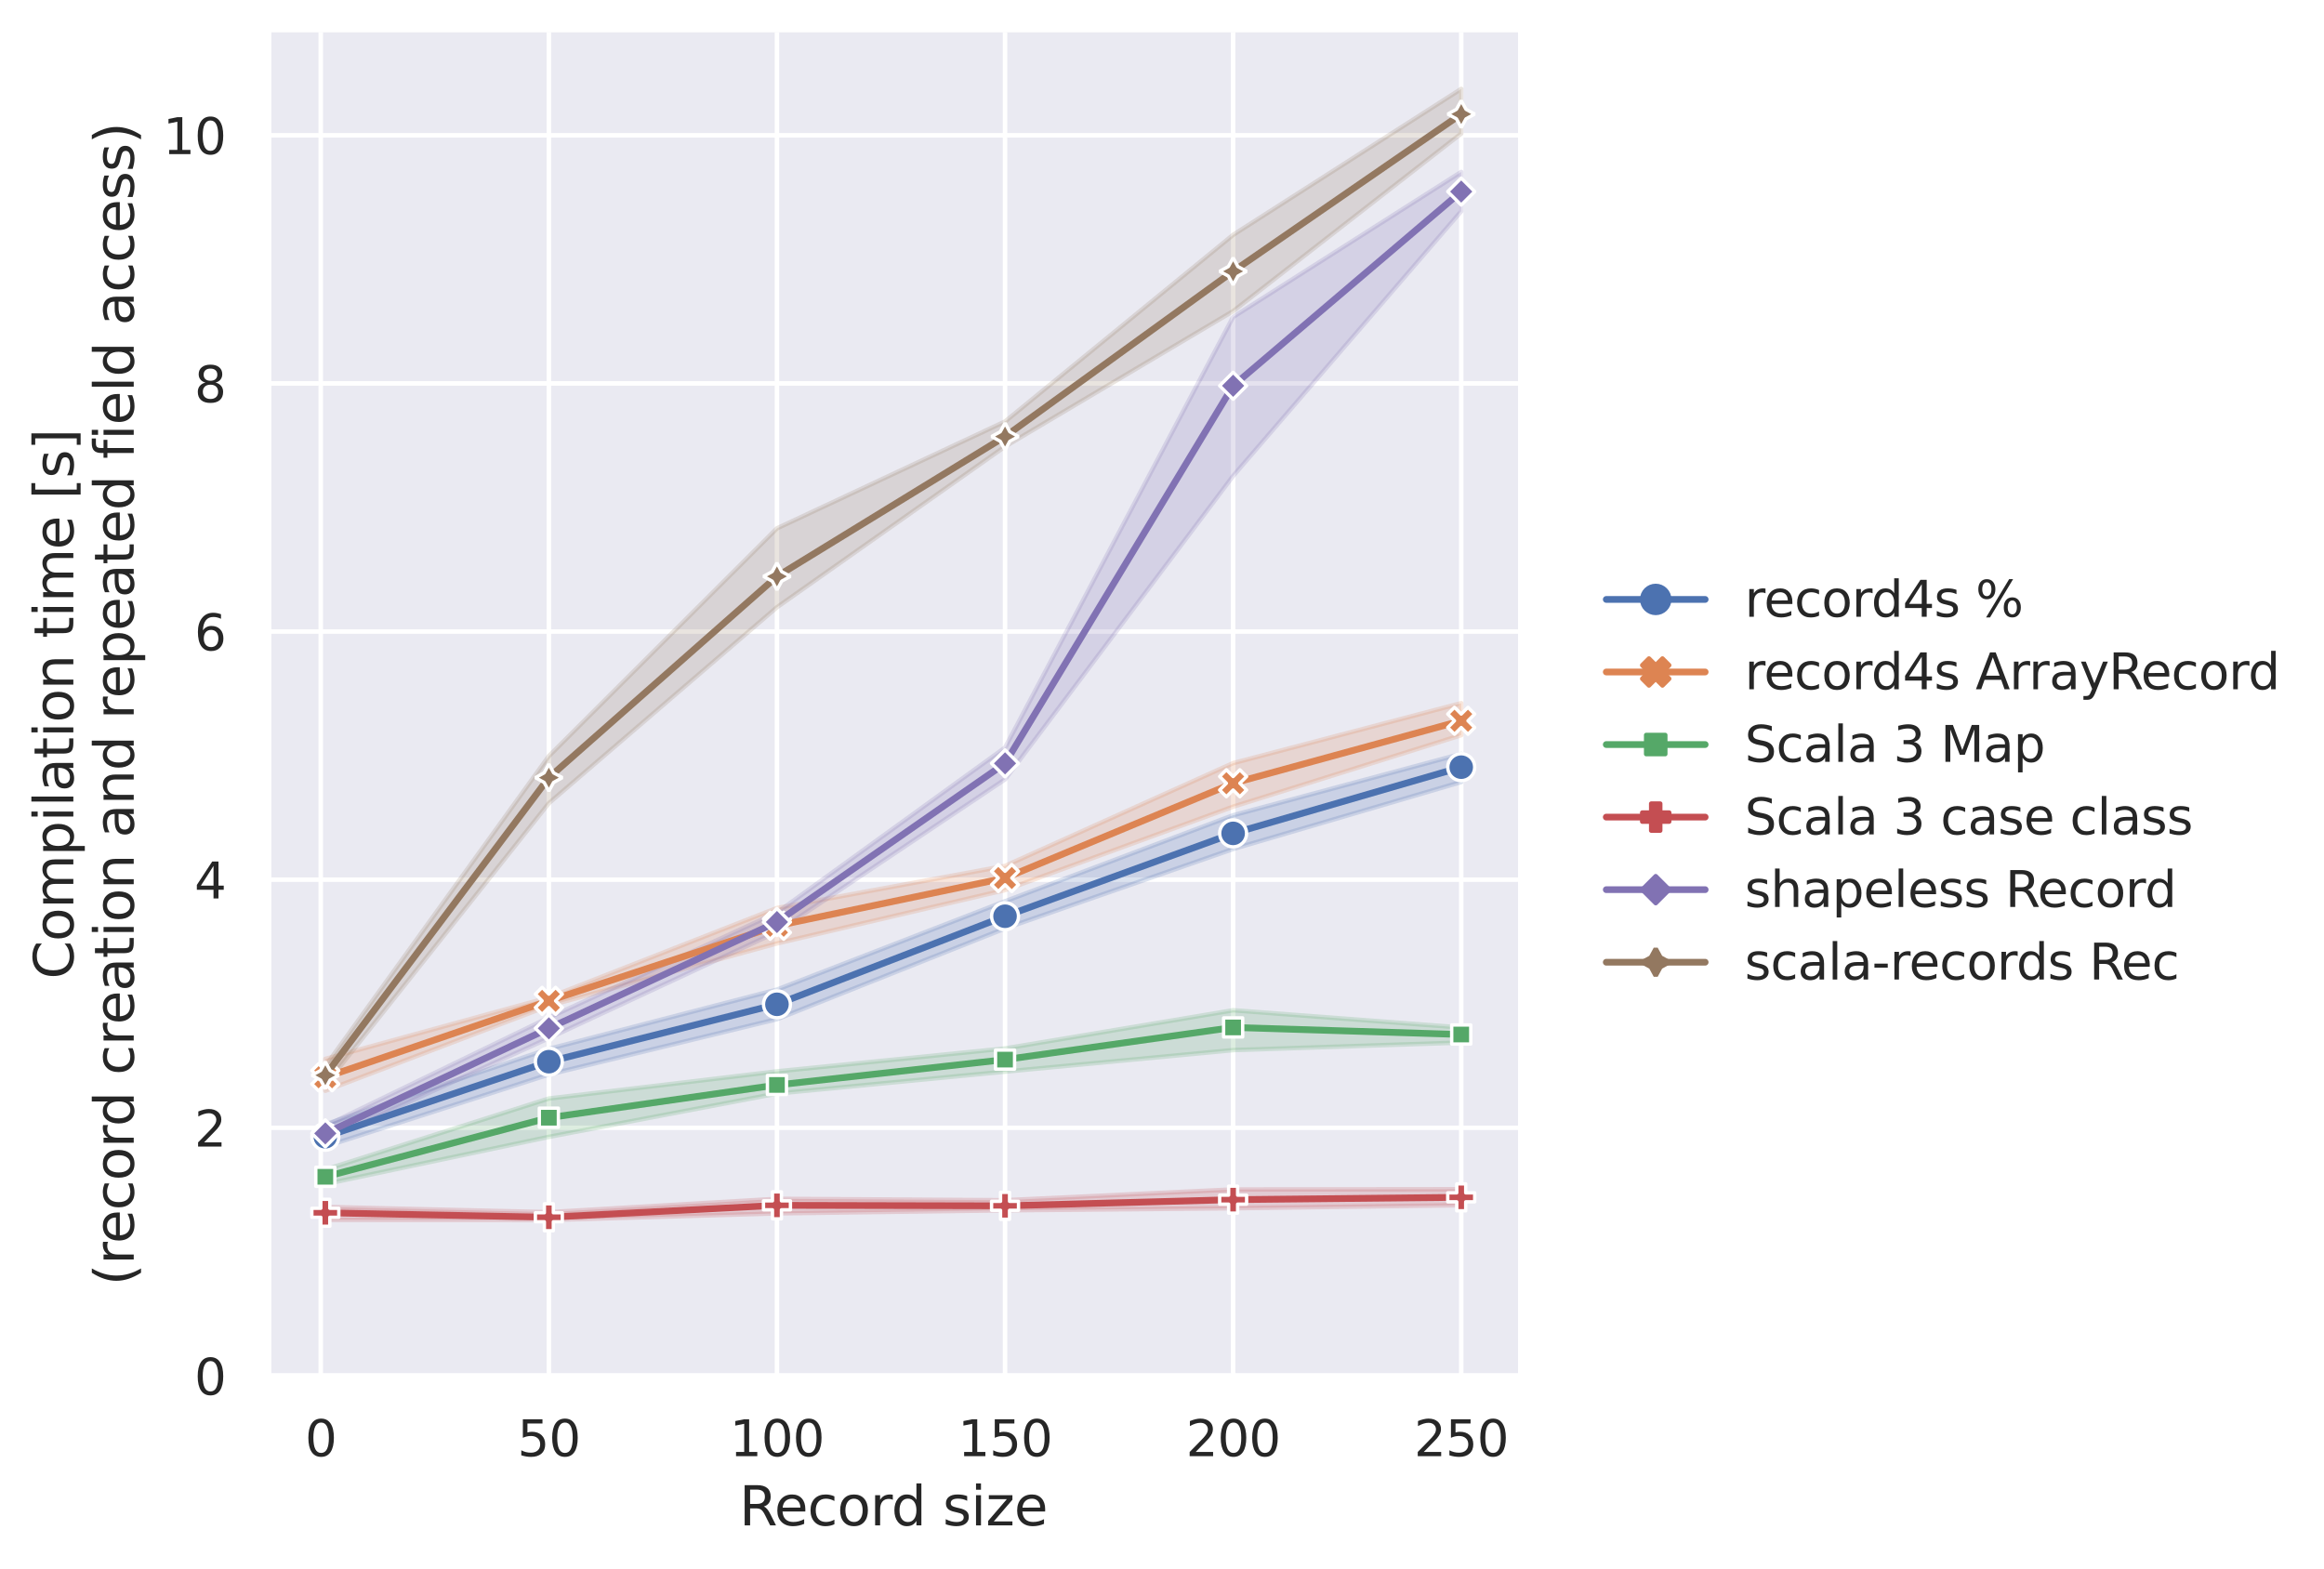 <?xml version="1.0" encoding="utf-8" standalone="no"?>
<!DOCTYPE svg PUBLIC "-//W3C//DTD SVG 1.1//EN"
  "http://www.w3.org/Graphics/SVG/1.1/DTD/svg11.dtd">
<svg xmlns:xlink="http://www.w3.org/1999/xlink" width="517.101pt" height="349.14pt" viewBox="0 0 517.101 349.14" xmlns="http://www.w3.org/2000/svg" version="1.1">
 <defs>
  <style type="text/css">*{stroke-linejoin: round; stroke-linecap: butt}</style>
 </defs>
 <g id="figure_1">
  <g id="patch_1">
   <path d="M 0 349.14 
L 517.101 349.14 
L 517.101 0 
L 0 0 
z
" style="fill: #ffffff"/>
  </g>
  <g id="axes_1">
   <g id="patch_2">
    <path d="M 59.749 306.18 
L 337.766 306.18 
L 337.766 7.2 
L 59.749 7.2 
z
" style="fill: #eaeaf2"/>
   </g>
   <g id="matplotlib.axis_1">
    <g id="xtick_1">
     <g id="line2d_1">
      <path d="M 71.371 306.18 
L 71.371 7.2 
" clip-path="url(#p74bebb872e)" style="fill: none; stroke: #ffffff; stroke-linecap: round"/>
     </g>
     <g id="text_1">
      <!-- 0 -->
      <g style="fill: #262626" transform="translate(67.871 324.038) scale(0.11 -0.11)">
       <defs>
        <path id="DejaVuSans-30" d="M 2034 4250 
Q 1547 4250 1301 3770 
Q 1056 3291 1056 2328 
Q 1056 1369 1301 889 
Q 1547 409 2034 409 
Q 2525 409 2770 889 
Q 3016 1369 3016 2328 
Q 3016 3291 2770 3770 
Q 2525 4250 2034 4250 
z
M 2034 4750 
Q 2819 4750 3233 4129 
Q 3647 3509 3647 2328 
Q 3647 1150 3233 529 
Q 2819 -91 2034 -91 
Q 1250 -91 836 529 
Q 422 1150 422 2328 
Q 422 3509 836 4129 
Q 1250 4750 2034 4750 
z
" transform="scale(0.016)"/>
       </defs>
       <use xlink:href="#DejaVuSans-30"/>
      </g>
     </g>
    </g>
    <g id="xtick_2">
     <g id="line2d_2">
      <path d="M 122.122 306.18 
L 122.122 7.2 
" clip-path="url(#p74bebb872e)" style="fill: none; stroke: #ffffff; stroke-linecap: round"/>
     </g>
     <g id="text_2">
      <!-- 50 -->
      <g style="fill: #262626" transform="translate(115.124 324.038) scale(0.11 -0.11)">
       <defs>
        <path id="DejaVuSans-35" d="M 691 4666 
L 3169 4666 
L 3169 4134 
L 1269 4134 
L 1269 2991 
Q 1406 3038 1543 3061 
Q 1681 3084 1819 3084 
Q 2600 3084 3056 2656 
Q 3513 2228 3513 1497 
Q 3513 744 3044 326 
Q 2575 -91 1722 -91 
Q 1428 -91 1123 -41 
Q 819 9 494 109 
L 494 744 
Q 775 591 1075 516 
Q 1375 441 1709 441 
Q 2250 441 2565 725 
Q 2881 1009 2881 1497 
Q 2881 1984 2565 2268 
Q 2250 2553 1709 2553 
Q 1456 2553 1204 2497 
Q 953 2441 691 2322 
L 691 4666 
z
" transform="scale(0.016)"/>
       </defs>
       <use xlink:href="#DejaVuSans-35"/>
       <use xlink:href="#DejaVuSans-30" x="63.623"/>
      </g>
     </g>
    </g>
    <g id="xtick_3">
     <g id="line2d_3">
      <path d="M 172.874 306.18 
L 172.874 7.2 
" clip-path="url(#p74bebb872e)" style="fill: none; stroke: #ffffff; stroke-linecap: round"/>
     </g>
     <g id="text_3">
      <!-- 100 -->
      <g style="fill: #262626" transform="translate(162.376 324.038) scale(0.11 -0.11)">
       <defs>
        <path id="DejaVuSans-31" d="M 794 531 
L 1825 531 
L 1825 4091 
L 703 3866 
L 703 4441 
L 1819 4666 
L 2450 4666 
L 2450 531 
L 3481 531 
L 3481 0 
L 794 0 
L 794 531 
z
" transform="scale(0.016)"/>
       </defs>
       <use xlink:href="#DejaVuSans-31"/>
       <use xlink:href="#DejaVuSans-30" x="63.623"/>
       <use xlink:href="#DejaVuSans-30" x="127.246"/>
      </g>
     </g>
    </g>
    <g id="xtick_4">
     <g id="line2d_4">
      <path d="M 223.626 306.18 
L 223.626 7.2 
" clip-path="url(#p74bebb872e)" style="fill: none; stroke: #ffffff; stroke-linecap: round"/>
     </g>
     <g id="text_4">
      <!-- 150 -->
      <g style="fill: #262626" transform="translate(213.127 324.038) scale(0.11 -0.11)">
       <use xlink:href="#DejaVuSans-31"/>
       <use xlink:href="#DejaVuSans-35" x="63.623"/>
       <use xlink:href="#DejaVuSans-30" x="127.246"/>
      </g>
     </g>
    </g>
    <g id="xtick_5">
     <g id="line2d_5">
      <path d="M 274.377 306.18 
L 274.377 7.2 
" clip-path="url(#p74bebb872e)" style="fill: none; stroke: #ffffff; stroke-linecap: round"/>
     </g>
     <g id="text_5">
      <!-- 200 -->
      <g style="fill: #262626" transform="translate(263.879 324.038) scale(0.11 -0.11)">
       <defs>
        <path id="DejaVuSans-32" d="M 1228 531 
L 3431 531 
L 3431 0 
L 469 0 
L 469 531 
Q 828 903 1448 1529 
Q 2069 2156 2228 2338 
Q 2531 2678 2651 2914 
Q 2772 3150 2772 3378 
Q 2772 3750 2511 3984 
Q 2250 4219 1831 4219 
Q 1534 4219 1204 4116 
Q 875 4013 500 3803 
L 500 4441 
Q 881 4594 1212 4672 
Q 1544 4750 1819 4750 
Q 2544 4750 2975 4387 
Q 3406 4025 3406 3419 
Q 3406 3131 3298 2873 
Q 3191 2616 2906 2266 
Q 2828 2175 2409 1742 
Q 1991 1309 1228 531 
z
" transform="scale(0.016)"/>
       </defs>
       <use xlink:href="#DejaVuSans-32"/>
       <use xlink:href="#DejaVuSans-30" x="63.623"/>
       <use xlink:href="#DejaVuSans-30" x="127.246"/>
      </g>
     </g>
    </g>
    <g id="xtick_6">
     <g id="line2d_6">
      <path d="M 325.129 306.18 
L 325.129 7.2 
" clip-path="url(#p74bebb872e)" style="fill: none; stroke: #ffffff; stroke-linecap: round"/>
     </g>
     <g id="text_6">
      <!-- 250 -->
      <g style="fill: #262626" transform="translate(314.631 324.038) scale(0.11 -0.11)">
       <use xlink:href="#DejaVuSans-32"/>
       <use xlink:href="#DejaVuSans-35" x="63.623"/>
       <use xlink:href="#DejaVuSans-30" x="127.246"/>
      </g>
     </g>
    </g>
    <g id="text_7">
     <!-- Record size -->
     <g style="fill: #262626" transform="translate(164.485 339.444) scale(0.12 -0.12)">
      <defs>
       <path id="DejaVuSans-52" d="M 2841 2188 
Q 3044 2119 3236 1894 
Q 3428 1669 3622 1275 
L 4263 0 
L 3584 0 
L 2988 1197 
Q 2756 1666 2539 1819 
Q 2322 1972 1947 1972 
L 1259 1972 
L 1259 0 
L 628 0 
L 628 4666 
L 2053 4666 
Q 2853 4666 3247 4331 
Q 3641 3997 3641 3322 
Q 3641 2881 3436 2590 
Q 3231 2300 2841 2188 
z
M 1259 4147 
L 1259 2491 
L 2053 2491 
Q 2509 2491 2742 2702 
Q 2975 2913 2975 3322 
Q 2975 3731 2742 3939 
Q 2509 4147 2053 4147 
L 1259 4147 
z
" transform="scale(0.016)"/>
       <path id="DejaVuSans-65" d="M 3597 1894 
L 3597 1613 
L 953 1613 
Q 991 1019 1311 708 
Q 1631 397 2203 397 
Q 2534 397 2845 478 
Q 3156 559 3463 722 
L 3463 178 
Q 3153 47 2828 -22 
Q 2503 -91 2169 -91 
Q 1331 -91 842 396 
Q 353 884 353 1716 
Q 353 2575 817 3079 
Q 1281 3584 2069 3584 
Q 2775 3584 3186 3129 
Q 3597 2675 3597 1894 
z
M 3022 2063 
Q 3016 2534 2758 2815 
Q 2500 3097 2075 3097 
Q 1594 3097 1305 2825 
Q 1016 2553 972 2059 
L 3022 2063 
z
" transform="scale(0.016)"/>
       <path id="DejaVuSans-63" d="M 3122 3366 
L 3122 2828 
Q 2878 2963 2633 3030 
Q 2388 3097 2138 3097 
Q 1578 3097 1268 2742 
Q 959 2388 959 1747 
Q 959 1106 1268 751 
Q 1578 397 2138 397 
Q 2388 397 2633 464 
Q 2878 531 3122 666 
L 3122 134 
Q 2881 22 2623 -34 
Q 2366 -91 2075 -91 
Q 1284 -91 818 406 
Q 353 903 353 1747 
Q 353 2603 823 3093 
Q 1294 3584 2113 3584 
Q 2378 3584 2631 3529 
Q 2884 3475 3122 3366 
z
" transform="scale(0.016)"/>
       <path id="DejaVuSans-6f" d="M 1959 3097 
Q 1497 3097 1228 2736 
Q 959 2375 959 1747 
Q 959 1119 1226 758 
Q 1494 397 1959 397 
Q 2419 397 2687 759 
Q 2956 1122 2956 1747 
Q 2956 2369 2687 2733 
Q 2419 3097 1959 3097 
z
M 1959 3584 
Q 2709 3584 3137 3096 
Q 3566 2609 3566 1747 
Q 3566 888 3137 398 
Q 2709 -91 1959 -91 
Q 1206 -91 779 398 
Q 353 888 353 1747 
Q 353 2609 779 3096 
Q 1206 3584 1959 3584 
z
" transform="scale(0.016)"/>
       <path id="DejaVuSans-72" d="M 2631 2963 
Q 2534 3019 2420 3045 
Q 2306 3072 2169 3072 
Q 1681 3072 1420 2755 
Q 1159 2438 1159 1844 
L 1159 0 
L 581 0 
L 581 3500 
L 1159 3500 
L 1159 2956 
Q 1341 3275 1631 3429 
Q 1922 3584 2338 3584 
Q 2397 3584 2469 3576 
Q 2541 3569 2628 3553 
L 2631 2963 
z
" transform="scale(0.016)"/>
       <path id="DejaVuSans-64" d="M 2906 2969 
L 2906 4863 
L 3481 4863 
L 3481 0 
L 2906 0 
L 2906 525 
Q 2725 213 2448 61 
Q 2172 -91 1784 -91 
Q 1150 -91 751 415 
Q 353 922 353 1747 
Q 353 2572 751 3078 
Q 1150 3584 1784 3584 
Q 2172 3584 2448 3432 
Q 2725 3281 2906 2969 
z
M 947 1747 
Q 947 1113 1208 752 
Q 1469 391 1925 391 
Q 2381 391 2643 752 
Q 2906 1113 2906 1747 
Q 2906 2381 2643 2742 
Q 2381 3103 1925 3103 
Q 1469 3103 1208 2742 
Q 947 2381 947 1747 
z
" transform="scale(0.016)"/>
       <path id="DejaVuSans-20" transform="scale(0.016)"/>
       <path id="DejaVuSans-73" d="M 2834 3397 
L 2834 2853 
Q 2591 2978 2328 3040 
Q 2066 3103 1784 3103 
Q 1356 3103 1142 2972 
Q 928 2841 928 2578 
Q 928 2378 1081 2264 
Q 1234 2150 1697 2047 
L 1894 2003 
Q 2506 1872 2764 1633 
Q 3022 1394 3022 966 
Q 3022 478 2636 193 
Q 2250 -91 1575 -91 
Q 1294 -91 989 -36 
Q 684 19 347 128 
L 347 722 
Q 666 556 975 473 
Q 1284 391 1588 391 
Q 1994 391 2212 530 
Q 2431 669 2431 922 
Q 2431 1156 2273 1281 
Q 2116 1406 1581 1522 
L 1381 1569 
Q 847 1681 609 1914 
Q 372 2147 372 2553 
Q 372 3047 722 3315 
Q 1072 3584 1716 3584 
Q 2034 3584 2315 3537 
Q 2597 3491 2834 3397 
z
" transform="scale(0.016)"/>
       <path id="DejaVuSans-69" d="M 603 3500 
L 1178 3500 
L 1178 0 
L 603 0 
L 603 3500 
z
M 603 4863 
L 1178 4863 
L 1178 4134 
L 603 4134 
L 603 4863 
z
" transform="scale(0.016)"/>
       <path id="DejaVuSans-7a" d="M 353 3500 
L 3084 3500 
L 3084 2975 
L 922 459 
L 3084 459 
L 3084 0 
L 275 0 
L 275 525 
L 2438 3041 
L 353 3041 
L 353 3500 
z
" transform="scale(0.016)"/>
      </defs>
      <use xlink:href="#DejaVuSans-52"/>
      <use xlink:href="#DejaVuSans-65" x="64.982"/>
      <use xlink:href="#DejaVuSans-63" x="126.506"/>
      <use xlink:href="#DejaVuSans-6f" x="181.486"/>
      <use xlink:href="#DejaVuSans-72" x="242.668"/>
      <use xlink:href="#DejaVuSans-64" x="282.031"/>
      <use xlink:href="#DejaVuSans-20" x="345.508"/>
      <use xlink:href="#DejaVuSans-73" x="377.295"/>
      <use xlink:href="#DejaVuSans-69" x="429.395"/>
      <use xlink:href="#DejaVuSans-7a" x="457.178"/>
      <use xlink:href="#DejaVuSans-65" x="509.668"/>
     </g>
    </g>
   </g>
   <g id="matplotlib.axis_2">
    <g id="ytick_1">
     <g id="line2d_7">
      <path d="M 59.749 306.18 
L 337.766 306.18 
" clip-path="url(#p74bebb872e)" style="fill: none; stroke: #ffffff; stroke-linecap: round"/>
     </g>
     <g id="text_8">
      <!-- 0 -->
      <g style="fill: #262626" transform="translate(43.25 310.359) scale(0.11 -0.11)">
       <use xlink:href="#DejaVuSans-30"/>
      </g>
     </g>
    </g>
    <g id="ytick_2">
     <g id="line2d_8">
      <path d="M 59.749 250.966 
L 337.766 250.966 
" clip-path="url(#p74bebb872e)" style="fill: none; stroke: #ffffff; stroke-linecap: round"/>
     </g>
     <g id="text_9">
      <!-- 2 -->
      <g style="fill: #262626" transform="translate(43.25 255.146) scale(0.11 -0.11)">
       <use xlink:href="#DejaVuSans-32"/>
      </g>
     </g>
    </g>
    <g id="ytick_3">
     <g id="line2d_9">
      <path d="M 59.749 195.753 
L 337.766 195.753 
" clip-path="url(#p74bebb872e)" style="fill: none; stroke: #ffffff; stroke-linecap: round"/>
     </g>
     <g id="text_10">
      <!-- 4 -->
      <g style="fill: #262626" transform="translate(43.25 199.932) scale(0.11 -0.11)">
       <defs>
        <path id="DejaVuSans-34" d="M 2419 4116 
L 825 1625 
L 2419 1625 
L 2419 4116 
z
M 2253 4666 
L 3047 4666 
L 3047 1625 
L 3713 1625 
L 3713 1100 
L 3047 1100 
L 3047 0 
L 2419 0 
L 2419 1100 
L 313 1100 
L 313 1709 
L 2253 4666 
z
" transform="scale(0.016)"/>
       </defs>
       <use xlink:href="#DejaVuSans-34"/>
      </g>
     </g>
    </g>
    <g id="ytick_4">
     <g id="line2d_10">
      <path d="M 59.749 140.539 
L 337.766 140.539 
" clip-path="url(#p74bebb872e)" style="fill: none; stroke: #ffffff; stroke-linecap: round"/>
     </g>
     <g id="text_11">
      <!-- 6 -->
      <g style="fill: #262626" transform="translate(43.25 144.718) scale(0.11 -0.11)">
       <defs>
        <path id="DejaVuSans-36" d="M 2113 2584 
Q 1688 2584 1439 2293 
Q 1191 2003 1191 1497 
Q 1191 994 1439 701 
Q 1688 409 2113 409 
Q 2538 409 2786 701 
Q 3034 994 3034 1497 
Q 3034 2003 2786 2293 
Q 2538 2584 2113 2584 
z
M 3366 4563 
L 3366 3988 
Q 3128 4100 2886 4159 
Q 2644 4219 2406 4219 
Q 1781 4219 1451 3797 
Q 1122 3375 1075 2522 
Q 1259 2794 1537 2939 
Q 1816 3084 2150 3084 
Q 2853 3084 3261 2657 
Q 3669 2231 3669 1497 
Q 3669 778 3244 343 
Q 2819 -91 2113 -91 
Q 1303 -91 875 529 
Q 447 1150 447 2328 
Q 447 3434 972 4092 
Q 1497 4750 2381 4750 
Q 2619 4750 2861 4703 
Q 3103 4656 3366 4563 
z
" transform="scale(0.016)"/>
       </defs>
       <use xlink:href="#DejaVuSans-36"/>
      </g>
     </g>
    </g>
    <g id="ytick_5">
     <g id="line2d_11">
      <path d="M 59.749 85.325 
L 337.766 85.325 
" clip-path="url(#p74bebb872e)" style="fill: none; stroke: #ffffff; stroke-linecap: round"/>
     </g>
     <g id="text_12">
      <!-- 8 -->
      <g style="fill: #262626" transform="translate(43.25 89.505) scale(0.11 -0.11)">
       <defs>
        <path id="DejaVuSans-38" d="M 2034 2216 
Q 1584 2216 1326 1975 
Q 1069 1734 1069 1313 
Q 1069 891 1326 650 
Q 1584 409 2034 409 
Q 2484 409 2743 651 
Q 3003 894 3003 1313 
Q 3003 1734 2745 1975 
Q 2488 2216 2034 2216 
z
M 1403 2484 
Q 997 2584 770 2862 
Q 544 3141 544 3541 
Q 544 4100 942 4425 
Q 1341 4750 2034 4750 
Q 2731 4750 3128 4425 
Q 3525 4100 3525 3541 
Q 3525 3141 3298 2862 
Q 3072 2584 2669 2484 
Q 3125 2378 3379 2068 
Q 3634 1759 3634 1313 
Q 3634 634 3220 271 
Q 2806 -91 2034 -91 
Q 1263 -91 848 271 
Q 434 634 434 1313 
Q 434 1759 690 2068 
Q 947 2378 1403 2484 
z
M 1172 3481 
Q 1172 3119 1398 2916 
Q 1625 2713 2034 2713 
Q 2441 2713 2670 2916 
Q 2900 3119 2900 3481 
Q 2900 3844 2670 4047 
Q 2441 4250 2034 4250 
Q 1625 4250 1398 4047 
Q 1172 3844 1172 3481 
z
" transform="scale(0.016)"/>
       </defs>
       <use xlink:href="#DejaVuSans-38"/>
      </g>
     </g>
    </g>
    <g id="ytick_6">
     <g id="line2d_12">
      <path d="M 59.749 30.112 
L 337.766 30.112 
" clip-path="url(#p74bebb872e)" style="fill: none; stroke: #ffffff; stroke-linecap: round"/>
     </g>
     <g id="text_13">
      <!-- 10 -->
      <g style="fill: #262626" transform="translate(36.251 34.291) scale(0.11 -0.11)">
       <use xlink:href="#DejaVuSans-31"/>
       <use xlink:href="#DejaVuSans-30" x="63.623"/>
      </g>
     </g>
    </g>
    <g id="text_14">
     <!-- Compilation time [s] -->
     <g style="fill: #262626" transform="translate(16.318 217.884) rotate(-90) scale(0.12 -0.12)">
      <defs>
       <path id="DejaVuSans-43" d="M 4122 4306 
L 4122 3641 
Q 3803 3938 3442 4084 
Q 3081 4231 2675 4231 
Q 1875 4231 1450 3742 
Q 1025 3253 1025 2328 
Q 1025 1406 1450 917 
Q 1875 428 2675 428 
Q 3081 428 3442 575 
Q 3803 722 4122 1019 
L 4122 359 
Q 3791 134 3420 21 
Q 3050 -91 2638 -91 
Q 1578 -91 968 557 
Q 359 1206 359 2328 
Q 359 3453 968 4101 
Q 1578 4750 2638 4750 
Q 3056 4750 3426 4639 
Q 3797 4528 4122 4306 
z
" transform="scale(0.016)"/>
       <path id="DejaVuSans-6d" d="M 3328 2828 
Q 3544 3216 3844 3400 
Q 4144 3584 4550 3584 
Q 5097 3584 5394 3201 
Q 5691 2819 5691 2113 
L 5691 0 
L 5113 0 
L 5113 2094 
Q 5113 2597 4934 2840 
Q 4756 3084 4391 3084 
Q 3944 3084 3684 2787 
Q 3425 2491 3425 1978 
L 3425 0 
L 2847 0 
L 2847 2094 
Q 2847 2600 2669 2842 
Q 2491 3084 2119 3084 
Q 1678 3084 1418 2786 
Q 1159 2488 1159 1978 
L 1159 0 
L 581 0 
L 581 3500 
L 1159 3500 
L 1159 2956 
Q 1356 3278 1631 3431 
Q 1906 3584 2284 3584 
Q 2666 3584 2933 3390 
Q 3200 3197 3328 2828 
z
" transform="scale(0.016)"/>
       <path id="DejaVuSans-70" d="M 1159 525 
L 1159 -1331 
L 581 -1331 
L 581 3500 
L 1159 3500 
L 1159 2969 
Q 1341 3281 1617 3432 
Q 1894 3584 2278 3584 
Q 2916 3584 3314 3078 
Q 3713 2572 3713 1747 
Q 3713 922 3314 415 
Q 2916 -91 2278 -91 
Q 1894 -91 1617 61 
Q 1341 213 1159 525 
z
M 3116 1747 
Q 3116 2381 2855 2742 
Q 2594 3103 2138 3103 
Q 1681 3103 1420 2742 
Q 1159 2381 1159 1747 
Q 1159 1113 1420 752 
Q 1681 391 2138 391 
Q 2594 391 2855 752 
Q 3116 1113 3116 1747 
z
" transform="scale(0.016)"/>
       <path id="DejaVuSans-6c" d="M 603 4863 
L 1178 4863 
L 1178 0 
L 603 0 
L 603 4863 
z
" transform="scale(0.016)"/>
       <path id="DejaVuSans-61" d="M 2194 1759 
Q 1497 1759 1228 1600 
Q 959 1441 959 1056 
Q 959 750 1161 570 
Q 1363 391 1709 391 
Q 2188 391 2477 730 
Q 2766 1069 2766 1631 
L 2766 1759 
L 2194 1759 
z
M 3341 1997 
L 3341 0 
L 2766 0 
L 2766 531 
Q 2569 213 2275 61 
Q 1981 -91 1556 -91 
Q 1019 -91 701 211 
Q 384 513 384 1019 
Q 384 1609 779 1909 
Q 1175 2209 1959 2209 
L 2766 2209 
L 2766 2266 
Q 2766 2663 2505 2880 
Q 2244 3097 1772 3097 
Q 1472 3097 1187 3025 
Q 903 2953 641 2809 
L 641 3341 
Q 956 3463 1253 3523 
Q 1550 3584 1831 3584 
Q 2591 3584 2966 3190 
Q 3341 2797 3341 1997 
z
" transform="scale(0.016)"/>
       <path id="DejaVuSans-74" d="M 1172 4494 
L 1172 3500 
L 2356 3500 
L 2356 3053 
L 1172 3053 
L 1172 1153 
Q 1172 725 1289 603 
Q 1406 481 1766 481 
L 2356 481 
L 2356 0 
L 1766 0 
Q 1100 0 847 248 
Q 594 497 594 1153 
L 594 3053 
L 172 3053 
L 172 3500 
L 594 3500 
L 594 4494 
L 1172 4494 
z
" transform="scale(0.016)"/>
       <path id="DejaVuSans-6e" d="M 3513 2113 
L 3513 0 
L 2938 0 
L 2938 2094 
Q 2938 2591 2744 2837 
Q 2550 3084 2163 3084 
Q 1697 3084 1428 2787 
Q 1159 2491 1159 1978 
L 1159 0 
L 581 0 
L 581 3500 
L 1159 3500 
L 1159 2956 
Q 1366 3272 1645 3428 
Q 1925 3584 2291 3584 
Q 2894 3584 3203 3211 
Q 3513 2838 3513 2113 
z
" transform="scale(0.016)"/>
       <path id="DejaVuSans-5b" d="M 550 4863 
L 1875 4863 
L 1875 4416 
L 1125 4416 
L 1125 -397 
L 1875 -397 
L 1875 -844 
L 550 -844 
L 550 4863 
z
" transform="scale(0.016)"/>
       <path id="DejaVuSans-5d" d="M 1947 4863 
L 1947 -844 
L 622 -844 
L 622 -397 
L 1369 -397 
L 1369 4416 
L 622 4416 
L 622 4863 
L 1947 4863 
z
" transform="scale(0.016)"/>
      </defs>
      <use xlink:href="#DejaVuSans-43"/>
      <use xlink:href="#DejaVuSans-6f" x="69.824"/>
      <use xlink:href="#DejaVuSans-6d" x="131.006"/>
      <use xlink:href="#DejaVuSans-70" x="228.418"/>
      <use xlink:href="#DejaVuSans-69" x="291.895"/>
      <use xlink:href="#DejaVuSans-6c" x="319.678"/>
      <use xlink:href="#DejaVuSans-61" x="347.461"/>
      <use xlink:href="#DejaVuSans-74" x="408.74"/>
      <use xlink:href="#DejaVuSans-69" x="447.949"/>
      <use xlink:href="#DejaVuSans-6f" x="475.732"/>
      <use xlink:href="#DejaVuSans-6e" x="536.914"/>
      <use xlink:href="#DejaVuSans-20" x="600.293"/>
      <use xlink:href="#DejaVuSans-74" x="632.08"/>
      <use xlink:href="#DejaVuSans-69" x="671.289"/>
      <use xlink:href="#DejaVuSans-6d" x="699.072"/>
      <use xlink:href="#DejaVuSans-65" x="796.484"/>
      <use xlink:href="#DejaVuSans-20" x="858.008"/>
      <use xlink:href="#DejaVuSans-5b" x="889.795"/>
      <use xlink:href="#DejaVuSans-73" x="928.809"/>
      <use xlink:href="#DejaVuSans-5d" x="980.908"/>
     </g>
     <!-- (record creation and repeated field access) -->
     <g style="fill: #262626" transform="translate(29.756 286.071) rotate(-90) scale(0.12 -0.12)">
      <defs>
       <path id="DejaVuSans-28" d="M 1984 4856 
Q 1566 4138 1362 3434 
Q 1159 2731 1159 2009 
Q 1159 1288 1364 580 
Q 1569 -128 1984 -844 
L 1484 -844 
Q 1016 -109 783 600 
Q 550 1309 550 2009 
Q 550 2706 781 3412 
Q 1013 4119 1484 4856 
L 1984 4856 
z
" transform="scale(0.016)"/>
       <path id="DejaVuSans-66" d="M 2375 4863 
L 2375 4384 
L 1825 4384 
Q 1516 4384 1395 4259 
Q 1275 4134 1275 3809 
L 1275 3500 
L 2222 3500 
L 2222 3053 
L 1275 3053 
L 1275 0 
L 697 0 
L 697 3053 
L 147 3053 
L 147 3500 
L 697 3500 
L 697 3744 
Q 697 4328 969 4595 
Q 1241 4863 1831 4863 
L 2375 4863 
z
" transform="scale(0.016)"/>
       <path id="DejaVuSans-29" d="M 513 4856 
L 1013 4856 
Q 1481 4119 1714 3412 
Q 1947 2706 1947 2009 
Q 1947 1309 1714 600 
Q 1481 -109 1013 -844 
L 513 -844 
Q 928 -128 1133 580 
Q 1338 1288 1338 2009 
Q 1338 2731 1133 3434 
Q 928 4138 513 4856 
z
" transform="scale(0.016)"/>
      </defs>
      <use xlink:href="#DejaVuSans-28"/>
      <use xlink:href="#DejaVuSans-72" x="39.014"/>
      <use xlink:href="#DejaVuSans-65" x="77.877"/>
      <use xlink:href="#DejaVuSans-63" x="139.4"/>
      <use xlink:href="#DejaVuSans-6f" x="194.381"/>
      <use xlink:href="#DejaVuSans-72" x="255.562"/>
      <use xlink:href="#DejaVuSans-64" x="294.926"/>
      <use xlink:href="#DejaVuSans-20" x="358.402"/>
      <use xlink:href="#DejaVuSans-63" x="390.189"/>
      <use xlink:href="#DejaVuSans-72" x="445.17"/>
      <use xlink:href="#DejaVuSans-65" x="484.033"/>
      <use xlink:href="#DejaVuSans-61" x="545.557"/>
      <use xlink:href="#DejaVuSans-74" x="606.836"/>
      <use xlink:href="#DejaVuSans-69" x="646.045"/>
      <use xlink:href="#DejaVuSans-6f" x="673.828"/>
      <use xlink:href="#DejaVuSans-6e" x="735.01"/>
      <use xlink:href="#DejaVuSans-20" x="798.389"/>
      <use xlink:href="#DejaVuSans-61" x="830.176"/>
      <use xlink:href="#DejaVuSans-6e" x="891.455"/>
      <use xlink:href="#DejaVuSans-64" x="954.834"/>
      <use xlink:href="#DejaVuSans-20" x="1018.311"/>
      <use xlink:href="#DejaVuSans-72" x="1050.098"/>
      <use xlink:href="#DejaVuSans-65" x="1088.961"/>
      <use xlink:href="#DejaVuSans-70" x="1150.484"/>
      <use xlink:href="#DejaVuSans-65" x="1213.961"/>
      <use xlink:href="#DejaVuSans-61" x="1275.484"/>
      <use xlink:href="#DejaVuSans-74" x="1336.764"/>
      <use xlink:href="#DejaVuSans-65" x="1375.973"/>
      <use xlink:href="#DejaVuSans-64" x="1437.496"/>
      <use xlink:href="#DejaVuSans-20" x="1500.973"/>
      <use xlink:href="#DejaVuSans-66" x="1532.76"/>
      <use xlink:href="#DejaVuSans-69" x="1567.965"/>
      <use xlink:href="#DejaVuSans-65" x="1595.748"/>
      <use xlink:href="#DejaVuSans-6c" x="1657.271"/>
      <use xlink:href="#DejaVuSans-64" x="1685.055"/>
      <use xlink:href="#DejaVuSans-20" x="1748.531"/>
      <use xlink:href="#DejaVuSans-61" x="1780.318"/>
      <use xlink:href="#DejaVuSans-63" x="1841.598"/>
      <use xlink:href="#DejaVuSans-63" x="1896.578"/>
      <use xlink:href="#DejaVuSans-65" x="1951.559"/>
      <use xlink:href="#DejaVuSans-73" x="2013.082"/>
      <use xlink:href="#DejaVuSans-73" x="2065.182"/>
      <use xlink:href="#DejaVuSans-29" x="2117.281"/>
     </g>
    </g>
   </g>
   <g id="PolyCollection_1">
    <defs>
     <path id="m15a6458c70" d="M 72.386 -98.957 
L 72.386 -94.016 
L 122.122 -110.034 
L 172.874 -122.349 
L 223.626 -142.539 
L 274.377 -160.217 
L 325.129 -175.122 
L 325.129 -181.382 
L 325.129 -181.382 
L 274.377 -167.724 
L 223.626 -148.584 
L 172.874 -128.925 
L 122.122 -115.737 
L 72.386 -98.957 
z
" style="stroke: #4c72b0; stroke-opacity: 0.2"/>
    </defs>
    <g clip-path="url(#p74bebb872e)">
     <use xlink:href="#m15a6458c70" x="0" y="349.14" style="fill: #4c72b0; fill-opacity: 0.2; stroke: #4c72b0; stroke-opacity: 0.2"/>
    </g>
   </g>
   <g id="PolyCollection_2">
    <defs>
     <path id="mbcbdc23360" d="M 72.386 -113.505 
L 72.386 -106.41 
L 122.122 -125.338 
L 172.874 -139.2 
L 223.626 -151.079 
L 274.377 -169.632 
L 325.129 -185.548 
L 325.129 -192.666 
L 325.129 -192.666 
L 274.377 -179.327 
L 223.626 -156.45 
L 172.874 -147.08 
L 122.122 -127.179 
L 72.386 -113.505 
z
" style="stroke: #dd8452; stroke-opacity: 0.2"/>
    </defs>
    <g clip-path="url(#p74bebb872e)">
     <use xlink:href="#mbcbdc23360" x="0" y="349.14" style="fill: #dd8452; fill-opacity: 0.2; stroke: #dd8452; stroke-opacity: 0.2"/>
    </g>
   </g>
   <g id="PolyCollection_3">
    <defs>
     <path id="mcdc7211b00" d="M 72.386 -88.88 
L 72.386 -85.654 
L 122.122 -96.153 
L 172.874 -105.8 
L 223.626 -110.674 
L 274.377 -115.464 
L 325.129 -117.14 
L 325.129 -120.482 
L 325.129 -120.482 
L 274.377 -124.329 
L 223.626 -115.826 
L 172.874 -110.732 
L 122.122 -104.688 
L 72.386 -88.88 
z
" style="stroke: #55a868; stroke-opacity: 0.2"/>
    </defs>
    <g clip-path="url(#p74bebb872e)">
     <use xlink:href="#mcdc7211b00" x="0" y="349.14" style="fill: #55a868; fill-opacity: 0.2; stroke: #55a868; stroke-opacity: 0.2"/>
    </g>
   </g>
   <g id="PolyCollection_4">
    <defs>
     <path id="mc0a11b1841" d="M 72.386 -80.56 
L 72.386 -77.685 
L 122.122 -77.662 
L 172.874 -79.135 
L 223.626 -79.813 
L 274.377 -80.276 
L 325.129 -80.953 
L 325.129 -84.505 
L 325.129 -84.505 
L 274.377 -84.449 
L 223.626 -82.054 
L 172.874 -82.365 
L 122.122 -79.391 
L 72.386 -80.56 
z
" style="stroke: #c44e52; stroke-opacity: 0.2"/>
    </defs>
    <g clip-path="url(#p74bebb872e)">
     <use xlink:href="#mc0a11b1841" x="0" y="349.14" style="fill: #c44e52; fill-opacity: 0.2; stroke: #c44e52; stroke-opacity: 0.2"/>
    </g>
   </g>
   <g id="PolyCollection_5">
    <defs>
     <path id="m4340b6a13d" d="M 72.386 -98.583 
L 72.386 -95.474 
L 122.122 -118.125 
L 172.874 -141.757 
L 223.626 -175.708 
L 274.377 -243.235 
L 325.129 -302.134 
L 325.129 -310.882 
L 325.129 -310.882 
L 274.377 -278.607 
L 223.626 -182.772 
L 172.874 -146.056 
L 122.122 -122.694 
L 72.386 -98.583 
z
" style="stroke: #8172b3; stroke-opacity: 0.2"/>
    </defs>
    <g clip-path="url(#p74bebb872e)">
     <use xlink:href="#m4340b6a13d" x="0" y="349.14" style="fill: #8172b3; fill-opacity: 0.2; stroke: #8172b3; stroke-opacity: 0.2"/>
    </g>
   </g>
   <g id="PolyCollection_6">
    <defs>
     <path id="m80912a03b1" d="M 72.386 -111.89 
L 72.386 -107.685 
L 122.122 -170.408 
L 172.874 -214.007 
L 223.626 -249.778 
L 274.377 -279.898 
L 325.129 -319.422 
L 325.129 -329.355 
L 325.129 -329.355 
L 274.377 -296.877 
L 223.626 -255.34 
L 172.874 -231.566 
L 122.122 -180.891 
L 72.386 -111.89 
z
" style="stroke: #937860; stroke-opacity: 0.2"/>
    </defs>
    <g clip-path="url(#p74bebb872e)">
     <use xlink:href="#m80912a03b1" x="0" y="349.14" style="fill: #937860; fill-opacity: 0.2; stroke: #937860; stroke-opacity: 0.2"/>
    </g>
   </g>
   <g id="line2d_13">
    <path d="M 72.386 252.956 
L 122.122 236.254 
L 172.874 223.486 
L 223.626 203.889 
L 274.377 185.449 
L 325.129 170.717 
" clip-path="url(#p74bebb872e)" style="fill: none; stroke: #4c72b0; stroke-width: 1.5; stroke-linecap: round"/>
    <defs>
     <path id="me7e4fa5d20" d="M 0 3 
C 0.796 3 1.559 2.684 2.121 2.121 
C 2.684 1.559 3 0.796 3 0 
C 3 -0.796 2.684 -1.559 2.121 -2.121 
C 1.559 -2.684 0.796 -3 0 -3 
C -0.796 -3 -1.559 -2.684 -2.121 -2.121 
C -2.684 -1.559 -3 -0.796 -3 0 
C -3 0.796 -2.684 1.559 -2.121 2.121 
C -1.559 2.684 -0.796 3 0 3 
z
" style="stroke: #ffffff; stroke-width: 0.75"/>
    </defs>
    <g clip-path="url(#p74bebb872e)">
     <use xlink:href="#me7e4fa5d20" x="72.386" y="252.956" style="fill: #4c72b0; stroke: #ffffff; stroke-width: 0.75"/>
     <use xlink:href="#me7e4fa5d20" x="122.122" y="236.254" style="fill: #4c72b0; stroke: #ffffff; stroke-width: 0.75"/>
     <use xlink:href="#me7e4fa5d20" x="172.874" y="223.486" style="fill: #4c72b0; stroke: #ffffff; stroke-width: 0.75"/>
     <use xlink:href="#me7e4fa5d20" x="223.626" y="203.889" style="fill: #4c72b0; stroke: #ffffff; stroke-width: 0.75"/>
     <use xlink:href="#me7e4fa5d20" x="274.377" y="185.449" style="fill: #4c72b0; stroke: #ffffff; stroke-width: 0.75"/>
     <use xlink:href="#me7e4fa5d20" x="325.129" y="170.717" style="fill: #4c72b0; stroke: #ffffff; stroke-width: 0.75"/>
    </g>
   </g>
   <g id="line2d_14">
    <path d="M 72.386 239.723 
L 122.122 222.719 
L 172.874 206.005 
L 223.626 195.384 
L 274.377 174.297 
L 325.129 160.395 
" clip-path="url(#p74bebb872e)" style="fill: none; stroke: #dd8452; stroke-width: 1.5; stroke-linecap: round"/>
    <defs>
     <path id="m9fb96056fe" d="M -1.5 3 
L 0 1.5 
L 1.5 3 
L 3 1.5 
L 1.5 0 
L 3 -1.5 
L 1.5 -3 
L 0 -1.5 
L -1.5 -3 
L -3 -1.5 
L -1.5 0 
L -3 1.5 
z
" style="stroke: #ffffff; stroke-width: 0.75; stroke-linejoin: miter"/>
    </defs>
    <g clip-path="url(#p74bebb872e)">
     <use xlink:href="#m9fb96056fe" x="72.386" y="239.723" style="fill: #dd8452; stroke: #ffffff; stroke-width: 0.75; stroke-linejoin: miter"/>
     <use xlink:href="#m9fb96056fe" x="122.122" y="222.719" style="fill: #dd8452; stroke: #ffffff; stroke-width: 0.75; stroke-linejoin: miter"/>
     <use xlink:href="#m9fb96056fe" x="172.874" y="206.005" style="fill: #dd8452; stroke: #ffffff; stroke-width: 0.75; stroke-linejoin: miter"/>
     <use xlink:href="#m9fb96056fe" x="223.626" y="195.384" style="fill: #dd8452; stroke: #ffffff; stroke-width: 0.75; stroke-linejoin: miter"/>
     <use xlink:href="#m9fb96056fe" x="274.377" y="174.297" style="fill: #dd8452; stroke: #ffffff; stroke-width: 0.75; stroke-linejoin: miter"/>
     <use xlink:href="#m9fb96056fe" x="325.129" y="160.395" style="fill: #dd8452; stroke: #ffffff; stroke-width: 0.75; stroke-linejoin: miter"/>
    </g>
   </g>
   <g id="line2d_15">
    <path d="M 72.386 261.868 
L 122.122 248.719 
L 172.874 241.436 
L 223.626 235.786 
L 274.377 228.633 
L 325.129 230.206 
" clip-path="url(#p74bebb872e)" style="fill: none; stroke: #55a868; stroke-width: 1.5; stroke-linecap: round"/>
    <defs>
     <path id="m2d354fda57" d="M -2.121 -2.121 
L -2.121 2.121 
L 2.121 2.121 
L 2.121 -2.121 
z
" style="stroke: #ffffff; stroke-width: 0.75; stroke-linejoin: miter"/>
    </defs>
    <g clip-path="url(#p74bebb872e)">
     <use xlink:href="#m2d354fda57" x="72.386" y="261.868" style="fill: #55a868; stroke: #ffffff; stroke-width: 0.75; stroke-linejoin: miter"/>
     <use xlink:href="#m2d354fda57" x="122.122" y="248.719" style="fill: #55a868; stroke: #ffffff; stroke-width: 0.75; stroke-linejoin: miter"/>
     <use xlink:href="#m2d354fda57" x="172.874" y="241.436" style="fill: #55a868; stroke: #ffffff; stroke-width: 0.75; stroke-linejoin: miter"/>
     <use xlink:href="#m2d354fda57" x="223.626" y="235.786" style="fill: #55a868; stroke: #ffffff; stroke-width: 0.75; stroke-linejoin: miter"/>
     <use xlink:href="#m2d354fda57" x="274.377" y="228.633" style="fill: #55a868; stroke: #ffffff; stroke-width: 0.75; stroke-linejoin: miter"/>
     <use xlink:href="#m2d354fda57" x="325.129" y="230.206" style="fill: #55a868; stroke: #ffffff; stroke-width: 0.75; stroke-linejoin: miter"/>
    </g>
   </g>
   <g id="line2d_16">
    <path d="M 72.386 269.876 
L 122.122 270.875 
L 172.874 268.219 
L 223.626 268.326 
L 274.377 266.957 
L 325.129 266.439 
" clip-path="url(#p74bebb872e)" style="fill: none; stroke: #c44e52; stroke-width: 1.5; stroke-linecap: round"/>
    <defs>
     <path id="md265584805" d="M -1 3 
L 1 3 
L 1 1 
L 3 1 
L 3 -1 
L 1 -1 
L 1 -3 
L -1 -3 
L -1 -1 
L -3 -1 
L -3 1 
L -1 1 
z
" style="stroke: #ffffff; stroke-width: 0.75; stroke-linejoin: miter"/>
    </defs>
    <g clip-path="url(#p74bebb872e)">
     <use xlink:href="#md265584805" x="72.386" y="269.876" style="fill: #c44e52; stroke: #ffffff; stroke-width: 0.75; stroke-linejoin: miter"/>
     <use xlink:href="#md265584805" x="122.122" y="270.875" style="fill: #c44e52; stroke: #ffffff; stroke-width: 0.75; stroke-linejoin: miter"/>
     <use xlink:href="#md265584805" x="172.874" y="268.219" style="fill: #c44e52; stroke: #ffffff; stroke-width: 0.75; stroke-linejoin: miter"/>
     <use xlink:href="#md265584805" x="223.626" y="268.326" style="fill: #c44e52; stroke: #ffffff; stroke-width: 0.75; stroke-linejoin: miter"/>
     <use xlink:href="#md265584805" x="274.377" y="266.957" style="fill: #c44e52; stroke: #ffffff; stroke-width: 0.75; stroke-linejoin: miter"/>
     <use xlink:href="#md265584805" x="325.129" y="266.439" style="fill: #c44e52; stroke: #ffffff; stroke-width: 0.75; stroke-linejoin: miter"/>
    </g>
   </g>
   <g id="line2d_17">
    <path d="M 72.386 252.212 
L 122.122 228.833 
L 172.874 205.178 
L 223.626 169.871 
L 274.377 85.842 
L 325.129 42.627 
" clip-path="url(#p74bebb872e)" style="fill: none; stroke: #8172b3; stroke-width: 1.5; stroke-linecap: round"/>
    <defs>
     <path id="mf2913f0826" d="M 0 -3 
L -3 -0 
L -0 3 
L 3 0 
z
" style="stroke: #ffffff; stroke-width: 0.75; stroke-linejoin: miter"/>
    </defs>
    <g clip-path="url(#p74bebb872e)">
     <use xlink:href="#mf2913f0826" x="72.386" y="252.212" style="fill: #8172b3; stroke: #ffffff; stroke-width: 0.75; stroke-linejoin: miter"/>
     <use xlink:href="#mf2913f0826" x="122.122" y="228.833" style="fill: #8172b3; stroke: #ffffff; stroke-width: 0.75; stroke-linejoin: miter"/>
     <use xlink:href="#mf2913f0826" x="172.874" y="205.178" style="fill: #8172b3; stroke: #ffffff; stroke-width: 0.75; stroke-linejoin: miter"/>
     <use xlink:href="#mf2913f0826" x="223.626" y="169.871" style="fill: #8172b3; stroke: #ffffff; stroke-width: 0.75; stroke-linejoin: miter"/>
     <use xlink:href="#mf2913f0826" x="274.377" y="85.842" style="fill: #8172b3; stroke: #ffffff; stroke-width: 0.75; stroke-linejoin: miter"/>
     <use xlink:href="#mf2913f0826" x="325.129" y="42.627" style="fill: #8172b3; stroke: #ffffff; stroke-width: 0.75; stroke-linejoin: miter"/>
    </g>
   </g>
   <g id="line2d_18">
    <path d="M 72.386 239.274 
L 122.122 173.046 
L 172.874 128.263 
L 223.626 97.139 
L 274.377 60.372 
L 325.129 25.386 
" clip-path="url(#p74bebb872e)" style="fill: none; stroke: #937860; stroke-width: 1.5; stroke-linecap: round"/>
    <defs>
     <path id="m0174f3538f" d="M 0 -3 
L -1.061 -1.061 
L -3 -0 
L -1.061 1.061 
L -0 3 
L 1.061 1.061 
L 3 0 
L 1.061 -1.061 
z
" style="stroke: #ffffff; stroke-width: 0.75; stroke-linejoin: bevel"/>
    </defs>
    <g clip-path="url(#p74bebb872e)">
     <use xlink:href="#m0174f3538f" x="72.386" y="239.274" style="fill: #937860; stroke: #ffffff; stroke-width: 0.75; stroke-linejoin: bevel"/>
     <use xlink:href="#m0174f3538f" x="122.122" y="173.046" style="fill: #937860; stroke: #ffffff; stroke-width: 0.75; stroke-linejoin: bevel"/>
     <use xlink:href="#m0174f3538f" x="172.874" y="128.263" style="fill: #937860; stroke: #ffffff; stroke-width: 0.75; stroke-linejoin: bevel"/>
     <use xlink:href="#m0174f3538f" x="223.626" y="97.139" style="fill: #937860; stroke: #ffffff; stroke-width: 0.75; stroke-linejoin: bevel"/>
     <use xlink:href="#m0174f3538f" x="274.377" y="60.372" style="fill: #937860; stroke: #ffffff; stroke-width: 0.75; stroke-linejoin: bevel"/>
     <use xlink:href="#m0174f3538f" x="325.129" y="25.386" style="fill: #937860; stroke: #ffffff; stroke-width: 0.75; stroke-linejoin: bevel"/>
    </g>
   </g>
   <g id="line2d_19"/>
   <g id="line2d_20"/>
   <g id="line2d_21"/>
   <g id="line2d_22"/>
   <g id="line2d_23"/>
   <g id="line2d_24"/>
   <g id="patch_3">
    <path d="M 59.749 306.18 
L 59.749 7.2 
" style="fill: none; stroke: #ffffff; stroke-width: 1.25; stroke-linejoin: miter; stroke-linecap: square"/>
   </g>
   <g id="patch_4">
    <path d="M 59.749 306.18 
L 337.766 306.18 
" style="fill: none; stroke: #ffffff; stroke-width: 1.25; stroke-linejoin: miter; stroke-linecap: square"/>
   </g>
  </g>
  <g id="legend_1">
   <g id="line2d_25">
    <path d="M 357.405 133.39 
L 368.405 133.39 
L 379.405 133.39 
" style="fill: none; stroke: #4c72b0; stroke-width: 1.5; stroke-linecap: round"/>
    <defs>
     <path id="m46611e0199" d="M 0 3 
C 0.796 3 1.559 2.684 2.121 2.121 
C 2.684 1.559 3 0.796 3 0 
C 3 -0.796 2.684 -1.559 2.121 -2.121 
C 1.559 -2.684 0.796 -3 0 -3 
C -0.796 -3 -1.559 -2.684 -2.121 -2.121 
C -2.684 -1.559 -3 -0.796 -3 0 
C -3 0.796 -2.684 1.559 -2.121 2.121 
C -1.559 2.684 -0.796 3 0 3 
z
" style="stroke: #4c72b0"/>
    </defs>
    <g>
     <use xlink:href="#m46611e0199" x="368.405" y="133.39" style="fill: #4c72b0; stroke: #4c72b0"/>
    </g>
   </g>
   <g id="text_15">
    <!-- record4s % -->
    <g style="fill: #262626" transform="translate(388.205 137.24) scale(0.11 -0.11)">
     <defs>
      <path id="DejaVuSans-25" d="M 4653 2053 
Q 4381 2053 4226 1822 
Q 4072 1591 4072 1178 
Q 4072 772 4226 539 
Q 4381 306 4653 306 
Q 4919 306 5073 539 
Q 5228 772 5228 1178 
Q 5228 1588 5073 1820 
Q 4919 2053 4653 2053 
z
M 4653 2450 
Q 5147 2450 5437 2106 
Q 5728 1763 5728 1178 
Q 5728 594 5436 251 
Q 5144 -91 4653 -91 
Q 4153 -91 3862 251 
Q 3572 594 3572 1178 
Q 3572 1766 3864 2108 
Q 4156 2450 4653 2450 
z
M 1428 4353 
Q 1159 4353 1004 4120 
Q 850 3888 850 3481 
Q 850 3069 1003 2837 
Q 1156 2606 1428 2606 
Q 1700 2606 1854 2837 
Q 2009 3069 2009 3481 
Q 2009 3884 1853 4118 
Q 1697 4353 1428 4353 
z
M 4250 4750 
L 4750 4750 
L 1831 -91 
L 1331 -91 
L 4250 4750 
z
M 1428 4750 
Q 1922 4750 2215 4408 
Q 2509 4066 2509 3481 
Q 2509 2891 2217 2550 
Q 1925 2209 1428 2209 
Q 931 2209 642 2551 
Q 353 2894 353 3481 
Q 353 4063 643 4406 
Q 934 4750 1428 4750 
z
" transform="scale(0.016)"/>
     </defs>
     <use xlink:href="#DejaVuSans-72"/>
     <use xlink:href="#DejaVuSans-65" x="38.863"/>
     <use xlink:href="#DejaVuSans-63" x="100.387"/>
     <use xlink:href="#DejaVuSans-6f" x="155.367"/>
     <use xlink:href="#DejaVuSans-72" x="216.549"/>
     <use xlink:href="#DejaVuSans-64" x="255.912"/>
     <use xlink:href="#DejaVuSans-34" x="319.389"/>
     <use xlink:href="#DejaVuSans-73" x="383.012"/>
     <use xlink:href="#DejaVuSans-20" x="435.111"/>
     <use xlink:href="#DejaVuSans-25" x="466.898"/>
    </g>
   </g>
   <g id="line2d_26">
    <path d="M 357.405 149.536 
L 368.405 149.536 
L 379.405 149.536 
" style="fill: none; stroke: #dd8452; stroke-width: 1.5; stroke-linecap: round"/>
    <defs>
     <path id="m6127957c8d" d="M -1.5 3 
L 0 1.5 
L 1.5 3 
L 3 1.5 
L 1.5 0 
L 3 -1.5 
L 1.5 -3 
L 0 -1.5 
L -1.5 -3 
L -3 -1.5 
L -1.5 0 
L -3 1.5 
z
" style="stroke: #dd8452; stroke-linejoin: miter"/>
    </defs>
    <g>
     <use xlink:href="#m6127957c8d" x="368.405" y="149.536" style="fill: #dd8452; stroke: #dd8452; stroke-linejoin: miter"/>
    </g>
   </g>
   <g id="text_16">
    <!-- record4s ArrayRecord -->
    <g style="fill: #262626" transform="translate(388.205 153.386) scale(0.11 -0.11)">
     <defs>
      <path id="DejaVuSans-41" d="M 2188 4044 
L 1331 1722 
L 3047 1722 
L 2188 4044 
z
M 1831 4666 
L 2547 4666 
L 4325 0 
L 3669 0 
L 3244 1197 
L 1141 1197 
L 716 0 
L 50 0 
L 1831 4666 
z
" transform="scale(0.016)"/>
      <path id="DejaVuSans-79" d="M 2059 -325 
Q 1816 -950 1584 -1140 
Q 1353 -1331 966 -1331 
L 506 -1331 
L 506 -850 
L 844 -850 
Q 1081 -850 1212 -737 
Q 1344 -625 1503 -206 
L 1606 56 
L 191 3500 
L 800 3500 
L 1894 763 
L 2988 3500 
L 3597 3500 
L 2059 -325 
z
" transform="scale(0.016)"/>
     </defs>
     <use xlink:href="#DejaVuSans-72"/>
     <use xlink:href="#DejaVuSans-65" x="38.863"/>
     <use xlink:href="#DejaVuSans-63" x="100.387"/>
     <use xlink:href="#DejaVuSans-6f" x="155.367"/>
     <use xlink:href="#DejaVuSans-72" x="216.549"/>
     <use xlink:href="#DejaVuSans-64" x="255.912"/>
     <use xlink:href="#DejaVuSans-34" x="319.389"/>
     <use xlink:href="#DejaVuSans-73" x="383.012"/>
     <use xlink:href="#DejaVuSans-20" x="435.111"/>
     <use xlink:href="#DejaVuSans-41" x="466.898"/>
     <use xlink:href="#DejaVuSans-72" x="535.307"/>
     <use xlink:href="#DejaVuSans-72" x="574.67"/>
     <use xlink:href="#DejaVuSans-61" x="615.783"/>
     <use xlink:href="#DejaVuSans-79" x="677.062"/>
     <use xlink:href="#DejaVuSans-52" x="736.242"/>
     <use xlink:href="#DejaVuSans-65" x="801.225"/>
     <use xlink:href="#DejaVuSans-63" x="862.748"/>
     <use xlink:href="#DejaVuSans-6f" x="917.729"/>
     <use xlink:href="#DejaVuSans-72" x="978.91"/>
     <use xlink:href="#DejaVuSans-64" x="1018.273"/>
    </g>
   </g>
   <g id="line2d_27">
    <path d="M 357.405 165.682 
L 368.405 165.682 
L 379.405 165.682 
" style="fill: none; stroke: #55a868; stroke-width: 1.5; stroke-linecap: round"/>
    <defs>
     <path id="m05e8162389" d="M -2.121 -2.121 
L -2.121 2.121 
L 2.121 2.121 
L 2.121 -2.121 
z
" style="stroke: #55a868; stroke-linejoin: miter"/>
    </defs>
    <g>
     <use xlink:href="#m05e8162389" x="368.405" y="165.682" style="fill: #55a868; stroke: #55a868; stroke-linejoin: miter"/>
    </g>
   </g>
   <g id="text_17">
    <!-- Scala 3 Map -->
    <g style="fill: #262626" transform="translate(388.205 169.532) scale(0.11 -0.11)">
     <defs>
      <path id="DejaVuSans-53" d="M 3425 4513 
L 3425 3897 
Q 3066 4069 2747 4153 
Q 2428 4238 2131 4238 
Q 1616 4238 1336 4038 
Q 1056 3838 1056 3469 
Q 1056 3159 1242 3001 
Q 1428 2844 1947 2747 
L 2328 2669 
Q 3034 2534 3370 2195 
Q 3706 1856 3706 1288 
Q 3706 609 3251 259 
Q 2797 -91 1919 -91 
Q 1588 -91 1214 -16 
Q 841 59 441 206 
L 441 856 
Q 825 641 1194 531 
Q 1563 422 1919 422 
Q 2459 422 2753 634 
Q 3047 847 3047 1241 
Q 3047 1584 2836 1778 
Q 2625 1972 2144 2069 
L 1759 2144 
Q 1053 2284 737 2584 
Q 422 2884 422 3419 
Q 422 4038 858 4394 
Q 1294 4750 2059 4750 
Q 2388 4750 2728 4690 
Q 3069 4631 3425 4513 
z
" transform="scale(0.016)"/>
      <path id="DejaVuSans-33" d="M 2597 2516 
Q 3050 2419 3304 2112 
Q 3559 1806 3559 1356 
Q 3559 666 3084 287 
Q 2609 -91 1734 -91 
Q 1441 -91 1130 -33 
Q 819 25 488 141 
L 488 750 
Q 750 597 1062 519 
Q 1375 441 1716 441 
Q 2309 441 2620 675 
Q 2931 909 2931 1356 
Q 2931 1769 2642 2001 
Q 2353 2234 1838 2234 
L 1294 2234 
L 1294 2753 
L 1863 2753 
Q 2328 2753 2575 2939 
Q 2822 3125 2822 3475 
Q 2822 3834 2567 4026 
Q 2313 4219 1838 4219 
Q 1578 4219 1281 4162 
Q 984 4106 628 3988 
L 628 4550 
Q 988 4650 1302 4700 
Q 1616 4750 1894 4750 
Q 2613 4750 3031 4423 
Q 3450 4097 3450 3541 
Q 3450 3153 3228 2886 
Q 3006 2619 2597 2516 
z
" transform="scale(0.016)"/>
      <path id="DejaVuSans-4d" d="M 628 4666 
L 1569 4666 
L 2759 1491 
L 3956 4666 
L 4897 4666 
L 4897 0 
L 4281 0 
L 4281 4097 
L 3078 897 
L 2444 897 
L 1241 4097 
L 1241 0 
L 628 0 
L 628 4666 
z
" transform="scale(0.016)"/>
     </defs>
     <use xlink:href="#DejaVuSans-53"/>
     <use xlink:href="#DejaVuSans-63" x="63.477"/>
     <use xlink:href="#DejaVuSans-61" x="118.457"/>
     <use xlink:href="#DejaVuSans-6c" x="179.736"/>
     <use xlink:href="#DejaVuSans-61" x="207.52"/>
     <use xlink:href="#DejaVuSans-20" x="268.799"/>
     <use xlink:href="#DejaVuSans-33" x="300.586"/>
     <use xlink:href="#DejaVuSans-20" x="364.209"/>
     <use xlink:href="#DejaVuSans-4d" x="395.996"/>
     <use xlink:href="#DejaVuSans-61" x="482.275"/>
     <use xlink:href="#DejaVuSans-70" x="543.555"/>
    </g>
   </g>
   <g id="line2d_28">
    <path d="M 357.405 181.828 
L 368.405 181.828 
L 379.405 181.828 
" style="fill: none; stroke: #c44e52; stroke-width: 1.5; stroke-linecap: round"/>
    <defs>
     <path id="me6ef26666d" d="M -1 3 
L 1 3 
L 1 1 
L 3 1 
L 3 -1 
L 1 -1 
L 1 -3 
L -1 -3 
L -1 -1 
L -3 -1 
L -3 1 
L -1 1 
z
" style="stroke: #c44e52; stroke-linejoin: miter"/>
    </defs>
    <g>
     <use xlink:href="#me6ef26666d" x="368.405" y="181.828" style="fill: #c44e52; stroke: #c44e52; stroke-linejoin: miter"/>
    </g>
   </g>
   <g id="text_18">
    <!-- Scala 3 case class -->
    <g style="fill: #262626" transform="translate(388.205 185.678) scale(0.11 -0.11)">
     <use xlink:href="#DejaVuSans-53"/>
     <use xlink:href="#DejaVuSans-63" x="63.477"/>
     <use xlink:href="#DejaVuSans-61" x="118.457"/>
     <use xlink:href="#DejaVuSans-6c" x="179.736"/>
     <use xlink:href="#DejaVuSans-61" x="207.52"/>
     <use xlink:href="#DejaVuSans-20" x="268.799"/>
     <use xlink:href="#DejaVuSans-33" x="300.586"/>
     <use xlink:href="#DejaVuSans-20" x="364.209"/>
     <use xlink:href="#DejaVuSans-63" x="395.996"/>
     <use xlink:href="#DejaVuSans-61" x="450.977"/>
     <use xlink:href="#DejaVuSans-73" x="512.256"/>
     <use xlink:href="#DejaVuSans-65" x="564.355"/>
     <use xlink:href="#DejaVuSans-20" x="625.879"/>
     <use xlink:href="#DejaVuSans-63" x="657.666"/>
     <use xlink:href="#DejaVuSans-6c" x="712.646"/>
     <use xlink:href="#DejaVuSans-61" x="740.43"/>
     <use xlink:href="#DejaVuSans-73" x="801.709"/>
     <use xlink:href="#DejaVuSans-73" x="853.809"/>
    </g>
   </g>
   <g id="line2d_29">
    <path d="M 357.405 197.974 
L 368.405 197.974 
L 379.405 197.974 
" style="fill: none; stroke: #8172b3; stroke-width: 1.5; stroke-linecap: round"/>
    <defs>
     <path id="m04f09f745a" d="M 0 -3 
L -3 -0 
L -0 3 
L 3 0 
z
" style="stroke: #8172b3; stroke-linejoin: miter"/>
    </defs>
    <g>
     <use xlink:href="#m04f09f745a" x="368.405" y="197.974" style="fill: #8172b3; stroke: #8172b3; stroke-linejoin: miter"/>
    </g>
   </g>
   <g id="text_19">
    <!-- shapeless Record -->
    <g style="fill: #262626" transform="translate(388.205 201.824) scale(0.11 -0.11)">
     <defs>
      <path id="DejaVuSans-68" d="M 3513 2113 
L 3513 0 
L 2938 0 
L 2938 2094 
Q 2938 2591 2744 2837 
Q 2550 3084 2163 3084 
Q 1697 3084 1428 2787 
Q 1159 2491 1159 1978 
L 1159 0 
L 581 0 
L 581 4863 
L 1159 4863 
L 1159 2956 
Q 1366 3272 1645 3428 
Q 1925 3584 2291 3584 
Q 2894 3584 3203 3211 
Q 3513 2838 3513 2113 
z
" transform="scale(0.016)"/>
     </defs>
     <use xlink:href="#DejaVuSans-73"/>
     <use xlink:href="#DejaVuSans-68" x="52.1"/>
     <use xlink:href="#DejaVuSans-61" x="115.479"/>
     <use xlink:href="#DejaVuSans-70" x="176.758"/>
     <use xlink:href="#DejaVuSans-65" x="240.234"/>
     <use xlink:href="#DejaVuSans-6c" x="301.758"/>
     <use xlink:href="#DejaVuSans-65" x="329.541"/>
     <use xlink:href="#DejaVuSans-73" x="391.064"/>
     <use xlink:href="#DejaVuSans-73" x="443.164"/>
     <use xlink:href="#DejaVuSans-20" x="495.264"/>
     <use xlink:href="#DejaVuSans-52" x="527.051"/>
     <use xlink:href="#DejaVuSans-65" x="592.033"/>
     <use xlink:href="#DejaVuSans-63" x="653.557"/>
     <use xlink:href="#DejaVuSans-6f" x="708.537"/>
     <use xlink:href="#DejaVuSans-72" x="769.719"/>
     <use xlink:href="#DejaVuSans-64" x="809.082"/>
    </g>
   </g>
   <g id="line2d_30">
    <path d="M 357.405 214.12 
L 368.405 214.12 
L 379.405 214.12 
" style="fill: none; stroke: #937860; stroke-width: 1.5; stroke-linecap: round"/>
    <defs>
     <path id="ma20e2597ab" d="M 0 -3 
L -1.061 -1.061 
L -3 -0 
L -1.061 1.061 
L -0 3 
L 1.061 1.061 
L 3 0 
L 1.061 -1.061 
z
" style="stroke: #937860; stroke-linejoin: bevel"/>
    </defs>
    <g>
     <use xlink:href="#ma20e2597ab" x="368.405" y="214.12" style="fill: #937860; stroke: #937860; stroke-linejoin: bevel"/>
    </g>
   </g>
   <g id="text_20">
    <!-- scala-records Rec -->
    <g style="fill: #262626" transform="translate(388.205 217.97) scale(0.11 -0.11)">
     <defs>
      <path id="DejaVuSans-2d" d="M 313 2009 
L 1997 2009 
L 1997 1497 
L 313 1497 
L 313 2009 
z
" transform="scale(0.016)"/>
     </defs>
     <use xlink:href="#DejaVuSans-73"/>
     <use xlink:href="#DejaVuSans-63" x="52.1"/>
     <use xlink:href="#DejaVuSans-61" x="107.08"/>
     <use xlink:href="#DejaVuSans-6c" x="168.359"/>
     <use xlink:href="#DejaVuSans-61" x="196.143"/>
     <use xlink:href="#DejaVuSans-2d" x="257.422"/>
     <use xlink:href="#DejaVuSans-72" x="293.506"/>
     <use xlink:href="#DejaVuSans-65" x="332.369"/>
     <use xlink:href="#DejaVuSans-63" x="393.893"/>
     <use xlink:href="#DejaVuSans-6f" x="448.873"/>
     <use xlink:href="#DejaVuSans-72" x="510.055"/>
     <use xlink:href="#DejaVuSans-64" x="549.418"/>
     <use xlink:href="#DejaVuSans-73" x="612.895"/>
     <use xlink:href="#DejaVuSans-20" x="664.994"/>
     <use xlink:href="#DejaVuSans-52" x="696.781"/>
     <use xlink:href="#DejaVuSans-65" x="761.764"/>
     <use xlink:href="#DejaVuSans-63" x="823.287"/>
    </g>
   </g>
  </g>
 </g>
 <defs>
  <clipPath id="p74bebb872e">
   <rect x="59.749" y="7.2" width="278.017" height="298.98"/>
  </clipPath>
 </defs>
</svg>
